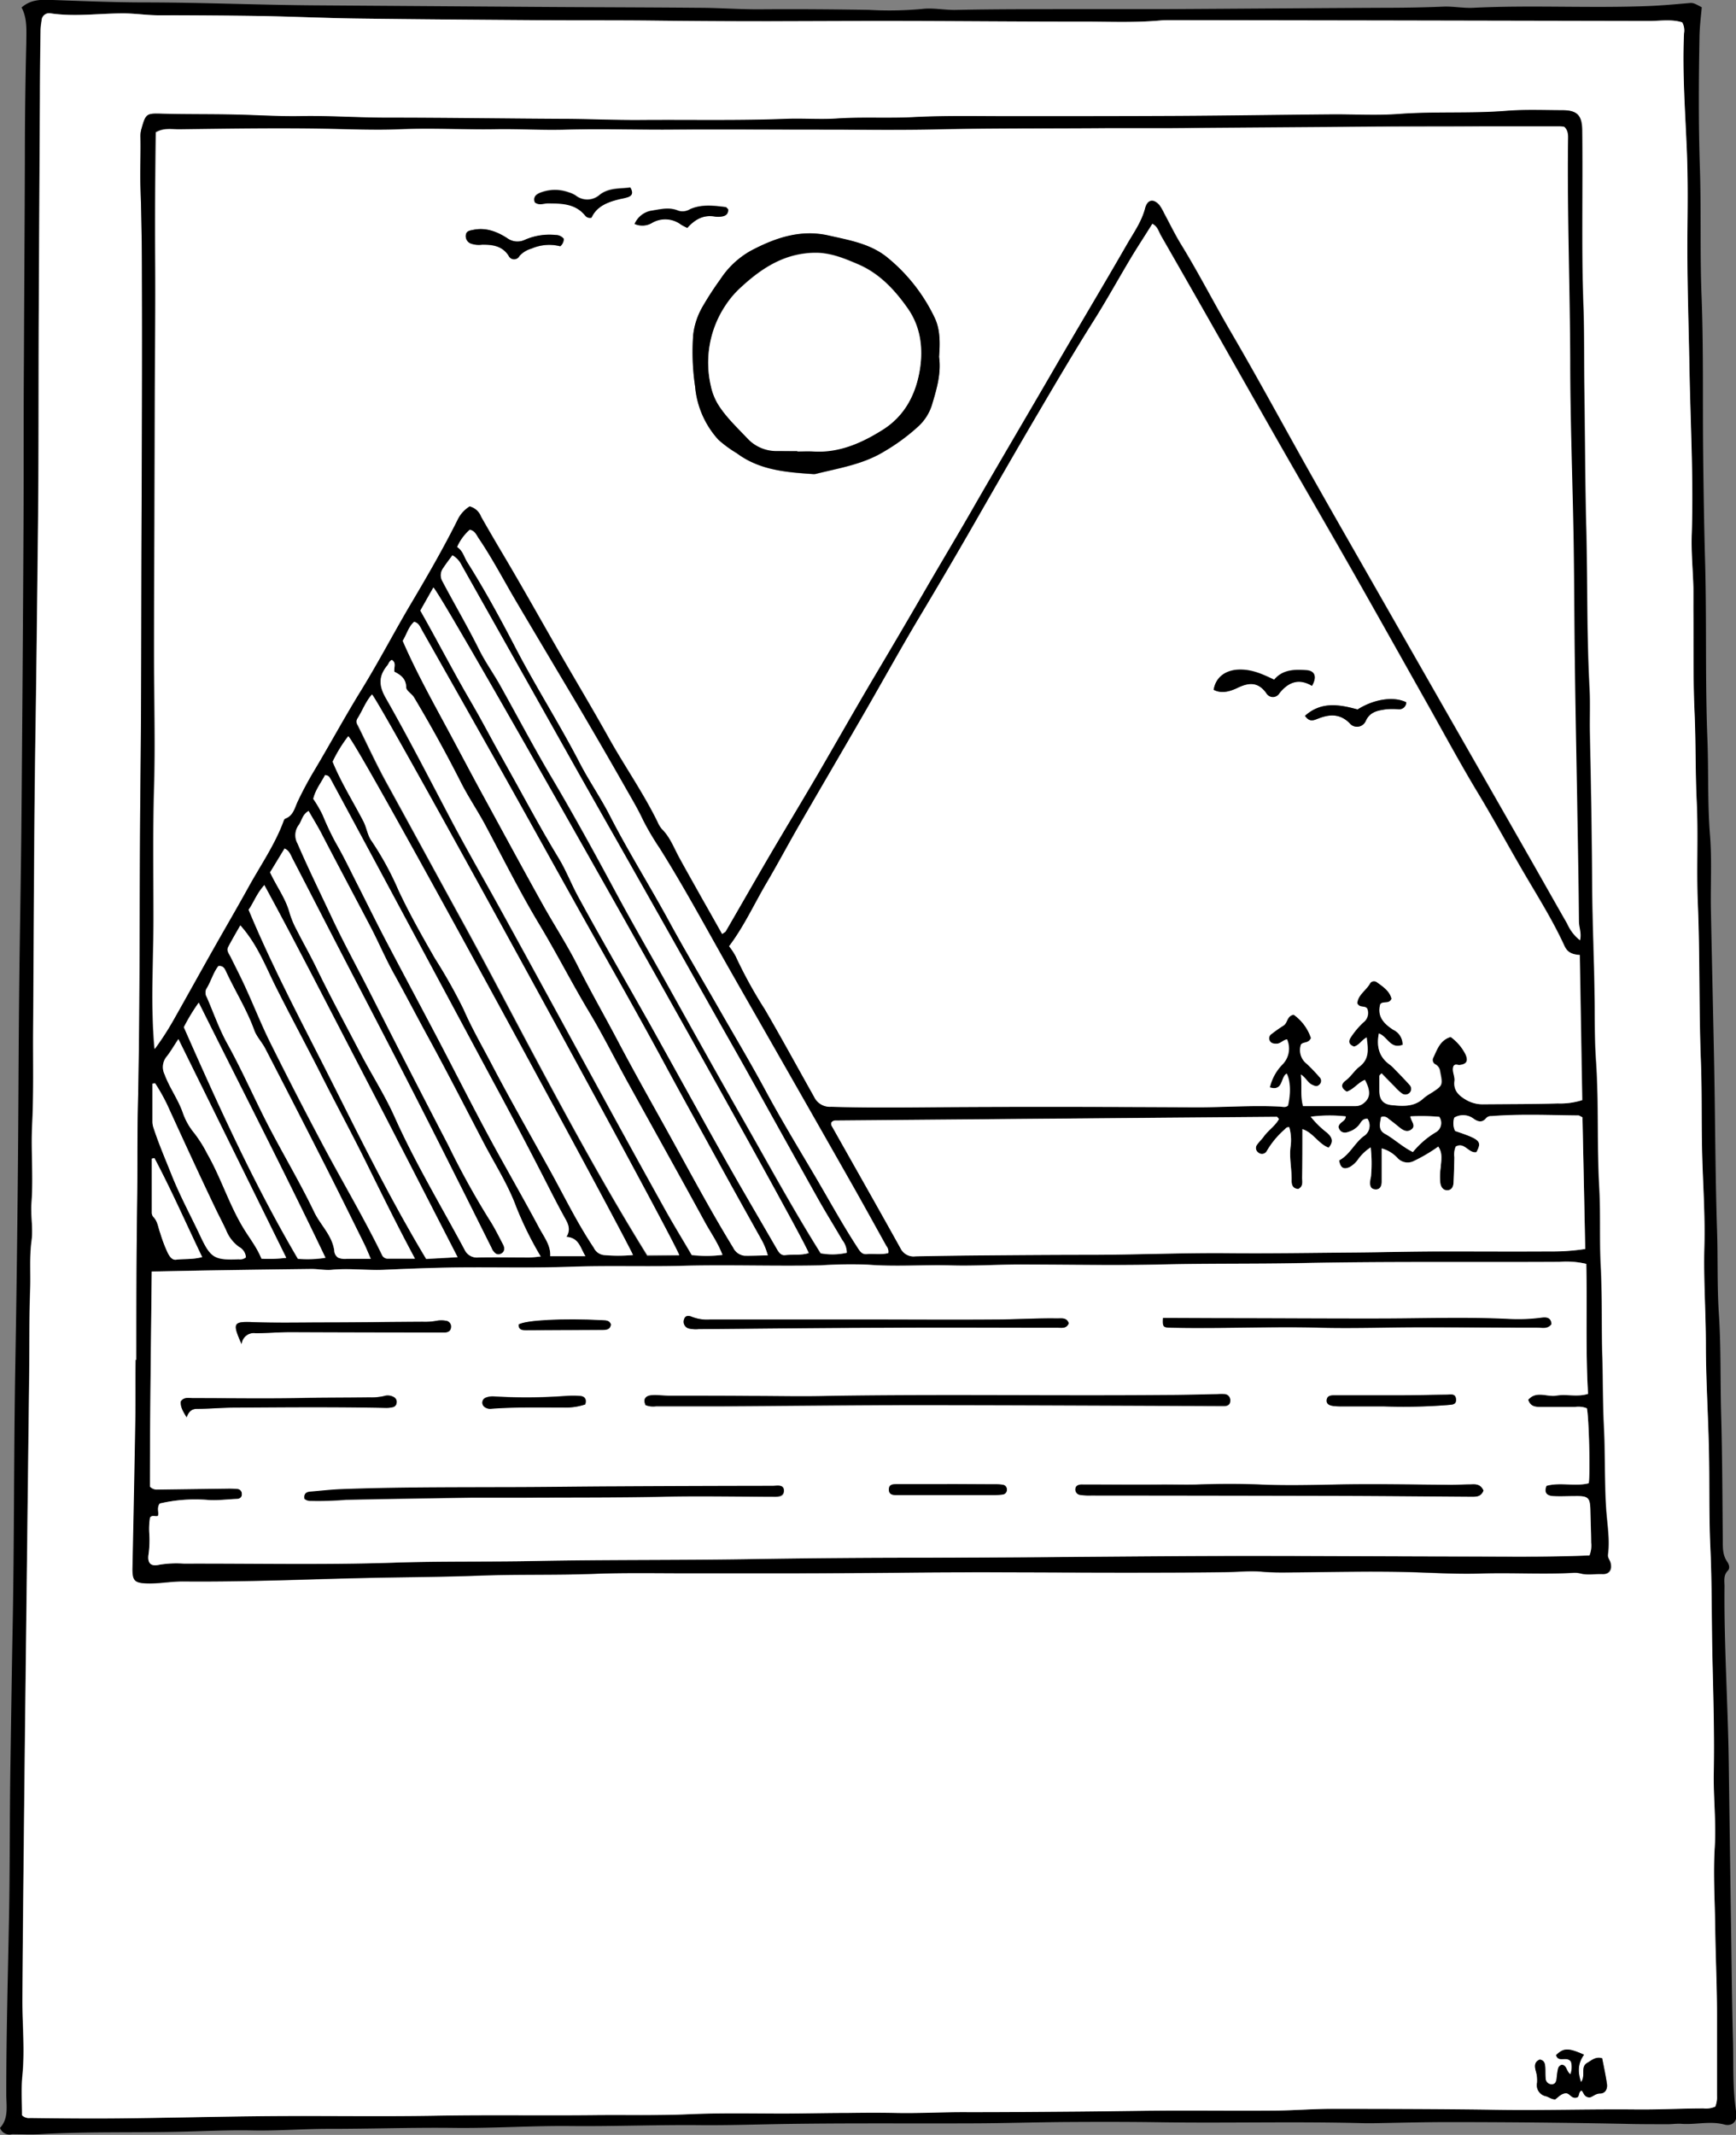 <svg xmlns="http://www.w3.org/2000/svg" id="Layer_1" data-name="Layer 1" width="365.68" height="449.47" version="1.1">
    <rect width="100%" height="100%" fill="#808080" stroke="none"/>
    <style id="style109"/>
    <defs id="defs14">
        <style>
            .cls-1 {
               fill:#fff
            }
            <!-- @keyframes hideshow {
               0% { opacity: 0; }
               50% { opacity: 0.5; }
               70% { opacity: 0.7; }
               100% { opacity: 1; }
            }  -->
           <!-- @keyframes nudge {
               0%, 100% {
                  translate(-150px, -55px);
               }
               
               50% {
                  transform: translate(-145px, -55px);
               }
            } -->

            @keyframes nudge {
               0%, 100% {
                  transform: translate(-150px, -55px);
               }

               <!-- 20% {
                  transform: translate(-145px, -57px);
               } -->
               
               50% {
                  transform: translate(-140px, -55px);

            }
}
            .water {
               animation: nudge 5s linear infinite;
               animation-direction: alternate;
            }
        </style>
    </defs>
    <path d="M145.11 503.18c1.88-2 1.32-4.71 1.32-7.09 0-12.41.34-24.8.58-37.2.21-10.8.12-21.59.3-32.38.15-9.51.27-19 .46-28.53.35-18.35.24-36.71.56-55.06q.34-19.64.53-39.26c.13-12.66.15-25.32.27-38s.39-25.32.5-38q.27-30.86.43-61.71c.06-11.82 0-23.63.09-35.45.06-14 .16-28.05.2-42.08q0-12.1.3-24.21c0-2.49.26-5.12-1-7.45 1.76-1.54 3.71-1.68 5.79-1.61 6.71.24 13.41.53 20.12.54 12 0 24.09.54 36.14.62l46.39.32c11.39.08 22.78.09 34.16.19 4.32 0 8.64.35 13 .32 7.63-.06 15.26 0 22.89.12a76.09 76.09 0 0011.19-.19c2.34-.29 4.72.25 7.11.2 8-.17 16-.15 23.94-.17h20.4c15.29-.08 30.58-.21 45.87-.28 4.15 0 8.31-.07 12.46-.24 2.11-.09 4.25.35 6.36.24 12.31-.6 24.64.12 37-.37 2.7-.11 5.41-.36 8.11-.59 1.13-.1 1.13-.16 3 .86-.19 2-.44 4.07-.48 6.17-.17 9.17-.22 18.36.08 27.52s0 18 .35 27c.43 11.12.22 22.26.34 33.39.08 7.56.2 15.11.41 22.67.35 12.47 0 25 .49 37.42.26 6.79 0 13.57.56 20.35.39 5.08.08 10.2.17 15.3.21 11.12.49 22.25.7 33.37.21 11.47.23 22.94.6 34.4.19 5.78 0 11.56.37 17.32.48 7.13.29 14.27.49 21.4.25 8.83.26 17.67.35 26.5 0 1.53-.05 3 .9 4.41.37.53.69 1.34.17 1.91-1 1-.7 2.21-.71 3.37-.12 12.49.74 24.95.9 37.43q.21 15.55.43 31.1c.15 9 .21 18 .45 27 .14 5.07-.12 10.19.7 15.25.29 1.77-.84 2.91-2.51 2.47-3-.79-6.05.07-9.07-.15-1-.07-2 .1-3 .08-3 0-6.1 0-9.14-.08q-18.47-.36-36.92-.36c-5.34 0-10.68.15-16 .24h-1.53c-14.26-.4-28.53 0-42.8-.2-6.54-.1-13.08-.1-19.63-.06s-13.05.25-19.58.28c-13.76.06-27.52-.08-41.27.15-5.6.1-11.21.28-16.81.23-9.07-.09-18.13.28-27.19.19-8.24-.09-16.46.49-24.69.39-8.82-.11-17.63.21-26.45.2-5.33 0-10.69.44-16 .33s-10.51.18-15.76.29c-9.68.2-19.37-.06-29 .5-1.94.11-3.89 0-5.84 0a2.12 2.12 0 01-2.55-1.32zm361.31-4.48a5.2 5.2 0 00.34-2.28v-17.08c0-6.2-.31-12.39-.38-18.57-.05-5.6-.44-11.18-.09-16.8.31-5.15-.3-10.36-.21-15.53.15-7.9-.08-15.8-.27-23.69-.2-8.07-.09-16.14-.47-24.2-.31-6.71-.13-13.43-.28-20.14-.16-7.39-.63-14.77-.64-22.16 0-6.87-.51-13.73-.32-20.61s-.35-13.75-.49-20.63c-.13-6.2 0-12.41-.25-18.6-.42-11-.18-22.09-.64-33.12-.3-7.11.11-14.25-.23-21.35-.3-6.29-.18-12.57-.46-18.85-.32-7.21-.18-14.44-.24-21.67 0-1.53.07-3 0-4.58-.11-3.72-.48-7.45-.35-11.17.39-11.65-.27-23.28-.48-34.91-.18-9.94-.54-19.86-.42-29.8.06-5.42.09-10.84-.14-16.27-.34-8.14-.95-16.3-.59-24.46a3.54 3.54 0 00-.37-2.34c-2.24-.71-4.62-.29-7-.29l-55.84-.11-44.6-.07c-.85 0-1.7 0-2.54.08-5.35.48-10.71.23-16.06.24-13.68 0-27.36-.14-41.05-.14-9.6 0-19.2.08-28.8.06q-10.44 0-20.89-.14c-8.08-.1-16.15 0-24.23-.09-12.75-.09-25.5-.18-38.25-.35-6.79-.09-13.58-.42-20.37-.53q-10.58-.18-21.15-.15c-2.55 0-5.06-.38-7.6-.4-5.09 0-10.18.71-15.27 0a1.59 1.59 0 00-1.95 1.52 13.86 13.86 0 00-.22 2q-.09 7.14-.13 14.28-.13 23.21-.25 46.41c-.06 14.62 0 29.24-.16 43.85-.16 14.19-.3 28.37-.52 42.55-.33 21.08-.35 42.16-.5 63.24-.05 6.72.13 13.44-.21 20.14-.27 5.44.27 10.87-.13 16.29-.2 2.73.41 5.45 0 8.14-.46 3.39-.17 6.77-.29 10.15-.22 5.94-.13 11.9-.2 17.85q-.39 33.53-.79 67-.24 20.38-.44 40.76-.12 12.09-.2 24.18c0 5.25.5 10.5 0 15.77-.28 2.84-.07 5.73-.08 8.38a2.1 2.1 0 001.68.56c6.2 0 12.41.14 18.61.08 10.62-.11 21.23-.39 31.85-.48 11.81-.1 23.62.12 35.43-.09 11-.19 22.1 0 33.14-.12 6.63-.07 13.25.1 19.88-.19s13.42-.1 20.13-.14c4.42 0 8.84-.11 13.25-.13h9.92c4.74.11 9.49-.17 14.24-.16 8.07 0 16.14-.06 24.21-.12 7.3-.06 14.61-.18 21.91-.22h19.85c4 0 7.95-.36 11.93-.36 11.56 0 23.11 0 34.67.2 9.76.15 19.51-.17 29.27-.07 4.73.05 9.47-.18 14.21-.22a4.82 4.82 0 002.52-.35z" transform="translate(-145.11 -55.18)" id="path18"/>
    <path class="cls-1" d="M506.42 498.7a4.82 4.82 0 01-2.47.38c-4.74 0-9.48.27-14.21.22-9.76-.1-19.51.22-29.27.07-11.56-.17-23.11-.19-34.67-.2-4 0-7.95.32-11.93.36-6.62.06-13.24 0-19.85 0-7.3 0-14.61.16-21.91.22-8.07.06-16.14.14-24.21.12-4.75 0-9.5.27-14.24.16-3.31-.07-6.62-.05-9.92 0-4.41 0-8.83.11-13.25.13-6.71 0-13.43-.16-20.13.14s-13.25.12-19.88.19c-11 .12-22.09-.07-33.14.12-11.81.21-23.62 0-35.43.09-10.62.09-21.23.37-31.85.48-6.2.06-12.41 0-18.61-.08a2.1 2.1 0 01-1.68-.56c0-2.65-.2-5.54.08-8.38.52-5.27 0-10.52 0-15.77q.07-12.09.2-24.18.21-20.38.44-40.76.39-33.51.79-67c.07-5.95 0-11.91.2-17.85.12-3.38-.17-6.76.29-10.15.36-2.69-.25-5.41 0-8.14.4-5.42-.14-10.85.13-16.29.34-6.7.16-13.42.21-20.14.15-21.08.17-42.16.5-63.24.22-14.18.36-28.36.52-42.55.16-14.61.1-29.23.16-43.85q.11-23.21.25-46.41 0-7.14.13-14.28a13.86 13.86 0 01.22-2 1.59 1.59 0 011.92-1.55c5.09.76 10.18 0 15.27 0 2.54 0 5 .41 7.6.4q10.57 0 21.15.15c6.79.11 13.58.44 20.37.53 12.75.17 25.5.26 38.25.35 8.08.06 16.15 0 24.23.09q10.44.12 20.89.14c9.6 0 19.2-.07 28.8-.06 13.69 0 27.37.16 41.05.14 5.35 0 10.71.24 16.06-.24.84-.08 1.69-.08 2.54-.08l44.61.07 55.84.11c2.35 0 4.73-.42 7 .29a3.54 3.54 0 01.37 2.34c-.36 8.16.25 16.32.59 24.46.23 5.43.2 10.85.14 16.27-.12 9.94.24 19.86.42 29.8.21 11.63.87 23.26.48 34.91-.13 3.72.24 7.45.35 11.17v4.58c.06 7.23-.08 14.46.24 21.67.28 6.28.16 12.56.46 18.85.34 7.1-.07 14.24.23 21.35.46 11 .22 22.08.64 33.12.24 6.19.12 12.4.25 18.6.14 6.88.68 13.76.49 20.63s.31 13.74.32 20.61c0 7.39.48 14.77.64 22.16.15 6.71 0 13.43.28 20.14.38 8.06.27 16.13.47 24.2.19 7.89.42 15.79.27 23.69-.09 5.17.52 10.38.21 15.53-.35 5.62 0 11.2.09 16.8.07 6.18.38 12.37.38 18.57v17.08a5.2 5.2 0 01-.37 2.28zM173.84 341.51h-.08c0 4.24 0 8.49-.06 12.74q-.27 15.66-.61 31.33c0 2.4.53 2.91 3 3s5.08-.44 7.63-.42c13 .12 26-.45 39-.74 7.81-.17 15.63-.19 23.44-.48 8.06-.3 16.13-.07 24.2-.38 6.45-.25 12.92-.12 19.38-.12 15.55 0 31.1.06 46.65-.13s31.27 0 46.91 0c6.62 0 13.24 0 19.87-.1 2.62 0 5.26-.32 7.85-.09s5.26.16 7.87.13c7.47-.09 14.95-.24 22.42-.07 5.26.12 10.52.48 15.77.31 6.52-.21 13 .21 19.53-.14a5.2 5.2 0 011.52.14c1.51.4 3 .05 4.56.12s2.09-1 1.71-2.41c-.14-.56-.62-1-.54-1.67.43-3.24-.17-6.43-.38-9.65-.37-5.76-.18-11.54-.48-17.32-.25-4.82-.19-9.67-.33-14.5-.2-6.46 0-12.91-.34-19.37-.28-5.51 0-11-.32-16.55-.48-8.74-.08-17.5-.65-26.23-.25-3.89-.28-7.8-.3-11.7-.05-8.67-.49-17.33-.54-26-.06-10.45-.24-20.9-.46-31.35-.07-3.31.09-6.63-.09-9.94-.6-11.2-.39-22.43-.68-33.64-.25-9.58-.26-19.17-.4-28.76-.09-6 0-12.07-.2-18.1-.44-12.24-.09-24.47-.25-36.71 0-3.17-1-4.28-4.19-4.28-3.91 0-7.83-.18-11.72.13-7.54.6-15.1.1-22.65.66-4.81.36-9.67 0-14.51.09-10.61.09-21.23.26-31.85.32-11.73.07-23.46.06-35.19.06-6.87 0-13.74-.16-20.62.19-5.42.27-10.86-.07-16.3.3-3.52.23-7.08-.07-10.64.07-10.18.39-20.38.16-30.57.24-5.59 0-11.21-.2-16.82-.24-12.23-.11-24.38-.25-36.54-.25-6.1 0-12.19-.44-18.31-.33-4.56.09-9.16-.22-13.75-.32-5.09-.12-10.2 0-15.29-.18-3.49-.17-3.64-.17-4.59 3.17a5.74 5.74 0 00-.2 1.75c.09 3.48-.12 6.94 0 10.43.22 6.36.28 12.74.31 19.11.08 18.19 0 36.38-.09 54.56-.06 17.51 0 35-.23 52.53-.24 22.86 0 45.71-.55 68.56-.15 6.52 0 13.06-.13 19.59-.16 10.88-.12 21.76-.17 32.64zm304.94 146.26c-3.32-1.48-4.31-1.45-5.87.1.49 1.69 2.27.1 3.14 1.4a4.38 4.38 0 01-.12 2.63c-.91-.63-.72-1.85-1.79-2a1.12 1.12 0 00-.83.88c-.15.65-.2 1.33-.29 2s-.3 1.22-1 1.24a1.25 1.25 0 01-1.32-1.27c-.09-.76 0-1.53-.08-2.29s-.14-1.55-1.16-1.69c-1.18.46-1.08 1.42-.85 2.34a6.71 6.71 0 01.29 2.51 2.38 2.38 0 001.89 2.87c.64.2 1.18.69 1.94.65.71-.54 1.34-1.27 2.32-1.29.81.09 1.08 1.2 2.21.9.61-.12.29-1.19 1-1.47.5.4.43 1.32 1.61 1.45.61 0 1.27-.82 2.27-.82 1.16 0 1.61-1 1.47-2-.24-1.82-.65-3.62-1-5.41-1.37-.42-2.22.43-3.14.95-1.53.88-.26 2.71-1.32 4.07-.69-2.09-.71-3.9.63-5.75z" transform="translate(-145.11 -55.18)" id="path20"/>
    <path d="M173.84 341.51c0-10.88 0-21.76.17-32.64.1-6.53 0-13.07.13-19.59.52-22.85.31-45.7.55-68.56.19-17.51.17-35 .23-52.53.05-18.18.17-36.37.09-54.56 0-6.37-.09-12.75-.31-19.11-.12-3.49.09-7 0-10.43a5.74 5.74 0 01.2-1.75c.95-3.33 1-3.3 4.59-3.22 5.09.13 10.2.06 15.29.18 4.59.1 9.19.41 13.75.32 6.12-.11 12.21.34 18.31.33 12.16 0 24.31.19 36.46.25 5.61 0 11.23.29 16.82.24 10.19-.08 20.39.15 30.57-.24 3.56-.14 7.12.16 10.64-.07 5.44-.37 10.88 0 16.3-.3 6.88-.35 13.75-.18 20.62-.19 11.73 0 23.46 0 35.19-.06 10.62-.06 21.24-.23 31.85-.32 4.84-.05 9.7.27 14.51-.09 7.55-.56 15.11-.06 22.65-.66 3.89-.31 7.81-.14 11.72-.13 3.22 0 4.15 1.11 4.19 4.28.16 12.24-.19 24.47.25 36.71.22 6 .11 12.07.2 18.1.14 9.59.15 19.18.4 28.76.29 11.21.08 22.44.68 33.64.18 3.31 0 6.63.09 9.94.22 10.45.4 20.9.46 31.35.05 8.66.49 17.32.54 26 0 3.9 0 7.81.3 11.7.57 8.73.17 17.49.65 26.23.3 5.51 0 11 .32 16.55.33 6.46.14 12.91.34 19.37.14 4.83.08 9.68.33 14.5.3 5.78.11 11.56.48 17.32.21 3.22.81 6.41.38 9.65-.08.64.4 1.11.54 1.67.38 1.44-.26 2.48-1.71 2.41s-3.05.28-4.56-.12a5.2 5.2 0 00-1.52-.14c-6.5.35-13-.07-19.53.14-5.25.17-10.51-.19-15.77-.31-7.47-.17-15 0-22.42.07-2.61 0-5.23.1-7.87-.13s-5.23.06-7.85.09c-6.63.08-13.25.09-19.87.1-15.64 0-31.28-.16-46.91 0s-31.1.13-46.65.13c-6.46 0-12.93-.13-19.38.12-8.07.31-16.14.08-24.2.38-7.81.29-15.63.31-23.44.48-13 .29-26 .86-39 .74-2.55 0-5.07.5-7.63.42s-3-.58-3-3q.33-15.66.61-31.33c.07-4.25 0-8.5.06-12.74zm123.39-89.69c.49-.35.67-.41.74-.54 3.1-5.35 6.17-10.72 9.29-16.06 3.29-5.63 6.67-11.23 10-16.87 4-6.88 7.94-13.83 12-20.69 3.59-6 7.17-12.12 10.69-18.21 3.09-5.36 6.28-10.68 9.37-16 5.79-10.07 11.72-20.06 17.53-30.11 5.14-8.88 10.43-17.67 15.54-26.56 1.42-2.48 3.14-4.84 3.88-7.69.49-1.88 1.78-2.15 3.06-.69a10.82 10.82 0 011 1.74c1.17 2.16 2.24 4.39 3.52 6.48 3.74 6.08 7 12.44 10.58 18.59 5.79 9.89 11.22 20 16.86 30 5 8.8 10 17.55 15 26.32l13.26 23.2q5.82 10.17 11.63 20.34l6.7 11.72c2.44 4.28 4.85 8.57 7.3 12.84a9 9 0 002.65 3.44c.36-1.51-.22-2.72-.23-4-.07-8.56-.24-17.12-.38-25.69-.16-9.42-.36-18.85-.48-28.27-.12-8.66-.12-17.32-.26-26-.21-12.66-.68-25.32-.72-38-.05-15.46-.64-30.92-.46-46.39 0-1 .13-2-.77-2.9a9.42 9.42 0 00-1-.09h-16c-8.32 0-16.64 0-25 .08q-20.4.14-40.79.31h-13c-11.9.11-23.8 0-35.69.25-7.9.19-15.81.08-23.72.07-11.55 0-23.11-.08-34.66 0-6.88 0-13.76-.15-20.64 0-4.82.13-9.68-.17-14.5-.09-6.7.11-13.4-.29-20.11 0-5.5.23-11 0-16.56-.12-10-.16-20 0-30.05.13-1.56 0-3.23-.35-4.94.63-.14 9.09-.18 18.24-.13 27.4s0 18.52-.08 27.78l-.09 27.54c0 9.26-.08 18.53-.07 27.79s.29 18.33 0 27.47-.12 18.5-.13 27.74c0 9.06-.62 18.15.22 27.27a60.77 60.77 0 004-6.18c2.84-5 5.64-10.06 8.47-15.09 2.42-4.29 4.91-8.54 7.29-12.85 2.56-4.64 5.65-9 7.45-14.06a.62.62 0 01.33-.36c1.67-.64 2-2.29 2.59-3.62 1-2.13 2.13-4.25 3.32-6.23 3.42-5.66 6.56-11.48 10-17.1 3.7-6 7-12.26 10.54-18.32 3.41-5.75 6.81-11.53 9.76-17.54a6.8 6.8 0 012.59-2.92 3.55 3.55 0 012.47 2.2c1.63 2.88 3.3 5.73 5 8.58 4 6.73 7.79 13.54 11.68 20.31 3.4 5.89 6.89 11.72 10.2 17.65s7.25 11.58 10.28 17.71a5.56 5.56 0 00.92 1.52c1.72 1.68 2.55 4 3.65 6 1.58 2.9 3.22 5.77 4.83 8.66 1.46 2.51 2.83 4.93 4.27 7.48zm138.33 20.94c-.52 2.83.1 4.95 2.26 6.51a6.34 6.34 0 01.95.84c1.12 1.16 2.26 2.3 3.32 3.5a1.18 1.18 0 010 1.64 1.24 1.24 0 01-1.65.12A9.54 9.54 0 01439 284c-.94-.94-1.86-1.9-2.8-2.86-.25.31-.44.43-.44.55v3.05c0 1.87.73 2.91 2.59 3.1 2.36.24 4.77.41 6.72-1.46a10 10 0 011.45-1c2.63-1.7 2.6-1.69 2-4.67a1.89 1.89 0 00-.9-1.41 1.05 1.05 0 01-.62-1.3c.86-1.77 1.43-3.83 3.74-4.52a10.16 10.16 0 013.14 3.68c.62 1.4.2 2.07-1.3 2.23-.39 0-.83-.31-1.22.19-.45 1.05.32 2.12.18 3.19-.27 2.08 1.07 3.18 2.54 4a6.84 6.84 0 003.42.89c5.27-.05 10.54 0 15.8-.18a15.22 15.22 0 005.15-.7c-.18-10.21-.35-20.35-.52-30.56-1.59-.11-2.6-.51-3.24-1.92-2.55-5.56-5.84-10.73-8.91-16s-6.07-10.8-9.27-16.1c-3.82-6.32-7.31-12.83-10.94-19.26-5-8.87-10-17.76-15-26.61s-10.31-17.93-15.45-26.91c-3.16-5.52-6.28-11.06-9.43-16.59q-8-14.06-16-28.08c-.47-.83-.7-1.92-1.79-2.46-1.54 2.45-3.07 4.79-4.51 7.19-2.65 4.43-5.15 9-7.91 13.34-4 6.31-7.76 12.74-11.53 19.16-4.65 7.9-9.21 15.85-13.77 23.8q-5.58 9.72-11.33 19.31c-4 6.78-7.85 13.69-11.8 20.52-4.54 7.86-9.13 15.68-13.67 23.54-2.24 3.89-4.35 7.86-6.63 11.74-2.64 4.49-4.79 9.27-8 13.49a13.86 13.86 0 011.4 2.12 94.6 94.6 0 006.12 11.13c3.56 6.09 6.92 12.29 10.38 18.43a3.68 3.68 0 003.6 2.12c6.69.19 13.38.17 20.09.11 18.86-.17 37.73-.11 56.6 0 5.95 0 11.89-.45 17.84-.15.58 0 1.19.27 1.69-.22.61-2.62.51-5.21-.27-6.72-1.31.69-.68 3.78-3.55 2.9a10.2 10.2 0 012.61-4.78 4.77 4.77 0 001-5.34c-.87.17-1.36.91-2.19.92-.63 0-1.21-.07-1.49-.71a1.07 1.07 0 01.44-1.34 28.84 28.84 0 012.5-1.76c.9-.55.66-2 2.15-2.3a9.87 9.87 0 013.65 4.92c-.55 1.21-1.62.72-2.11 1.37a3.64 3.64 0 001.25 4.08 36.18 36.18 0 012.64 2.76 1.06 1.06 0 010 1.59c-.56.54-1.07.23-1.62 0-.85-.4-1.19-1.39-2.29-2.12.29 2.41-.15 4.49.46 6.65h11.13a2.73 2.73 0 001.83-.79c1.21-1.05 1.25-2.51.06-4.73-1.42.55-2.31 2-3.82 2.48-1.17-.71-1.41-1.48-.23-2.35s1.81-2.08 2.86-2.88c2.25-1.7 1.83-3.82 1.56-6.19-1.12.62-1.59 1.65-2.66 1.93-1-.37-1.31-1-.68-1.95a17.35 17.35 0 012.62-3.12 2.47 2.47 0 00.84-2.91c-.5-.75-1.6-.07-2.1-1.14.13-1.77 1.91-2.72 2.73-4.24a1 1 0 011.4-.2c1.35.95 2.73 1.9 3.1 3.49-.57 1.24-1.76.39-2.37 1.14-.73 2.61.81 4.15 2.75 5.4a3.41 3.41 0 011.93 3.18c-2.6.98-3.21-1.76-5.04-2.4zm43.69 48.51a18.5 18.5 0 00-5.69-.45c-18.08.1-36.16-.11-54.24.26-9.94.2-19.89.05-29.83.3-9.77.25-19.55.05-29.32 0-4.93 0-9.87.34-14.77.19-5.85-.17-11.7.31-17.55-.16a96.85 96.85 0 00-9.93.15c-9.77.21-19.54-.17-29.31.1-7.73.22-15.46-.07-23.19.19s-15.64.15-23.42.15c-5.34.05-10.67.27-16 .5-3.63.16-7.32-.35-11 0-1.35.13-2.85-.19-4.29-.17q-10.19.12-20.38.28c-4.31.07-8.61.16-13.24.25-.16 15.32-.37 30.46-.38 45.28a2 2 0 001.58.62l14.78-.2a17.39 17.39 0 012 .07 1 1 0 011 1c.07.78-.45 1.09-1.1 1.11-1.95.08-3.88.34-5.85.23a32.93 32.93 0 00-10.35.77c-.69 1-.12 1.86-.37 2.6-.56.24-1.1-.28-1.67.34a14.78 14.78 0 00-.14 3.62 22.08 22.08 0 01-.16 4.06c-.31 1.86.4 2.71 2.23 2.27a22.18 22.18 0 015.2-.24c14.71-.05 29.41.29 44.11-.2 9.94-.33 19.88-.15 29.82-.35 15.12-.3 30.24-.15 45.36-.4q18.35-.3 36.69-.3c17.59 0 35.17-.21 52.76-.32 21.25-.14 42.49 0 63.74.08 7.86 0 15.72.11 23.6-.24a5.68 5.68 0 00.35-2.73c0-2.21-.11-4.42-.16-6.63-.05-2.84-.4-3.17-3.3-3.12-1.53 0-3.06.09-4.58 0-1.17-.08-2-.62-1.37-2.16 2.89-.82 6 .19 8.9-.55.36-2 0-14.19-.39-15.78a4.92 4.92 0 00-2.49-.28h-7.39c-1.05 0-2-.13-2.48-1.51 1.73-2 4-.53 5.94-.88 2.14-.39 4.38.36 6.67-.37-.56-9.14-.18-18.2-.39-27.38zm-159-29.74c-.15.44.14.79.34 1.15 4.75 8.43 9.53 16.84 14.23 25.3a3.05 3.05 0 003.11 1.68q7.14-.15 14.27-.2c7.47-.06 14.95-.12 22.42-.12 9.77 0 19.53-.44 29.3-.35 8.83.08 17.65-.07 26.48-.14 6-.05 12-.19 18.06-.22h23.2a44.64 44.64 0 007.37-.52c-.19-9.37-.39-18.64-.58-27.71-.54-.27-.69-.4-.84-.4-6.11-.06-12.23-.34-18.34.14a1.4 1.4 0 00-1.13.44c-.87 1.08-1.83.69-2.69.06a3.63 3.63 0 00-4-.18 3.79 3.79 0 00.17 2.81c5.32 1.79 5.71 2.17 4.49 4.46-1.63.32-2.52-2.23-4.36-1.17a4.34 4.34 0 00-.29 2.25c0 1.78-.08 3.56-.17 5.34 0 .82-.35 1.58-1.3 1.6s-1.33-.69-1.48-1.48a13.5 13.5 0 01.07-3.3c.09-1.44.53-3-.51-4.41a34.17 34.17 0 01-5.07 3 2.89 2.89 0 01-3.43-.51 7.07 7.07 0 00-3.41-2.11v7c0 1-.31 1.76-1.43 1.62s-1.06-.95-1-1.76c0-.43.17-.84.2-1.26a30.14 30.14 0 00-.09-5.82 9.87 9.87 0 00-2.59 2.43 5.47 5.47 0 01-1.85 1.73c-1.18.53-1.94.24-2.21-1.42 2.17-1.14 3.18-3.53 5.12-5.06a2.61 2.61 0 00.86-3.7c-.94-.06-1.29.56-1.65 1.12a4.51 4.51 0 01-2.24 1.6c-1.13.48-1.95.12-2.23-1 .21-1.1 1.49-1.12 1.55-2.22a30.58 30.58 0 00-7.39.07 20.06 20.06 0 003.44 3.37c1 .85 1.51 1.81.33 3.15-2.16-.81-3.24-3.15-5.52-3.91 0 3.52 0 6.83-.06 10.14 0 .87.31 1.93-.82 2.46-1.13-.07-1.43-.81-1.4-1.75.06-2.46-.56-4.89-.19-7.37a10.13 10.13 0 00-.3-3.88c-.59-.07-.75.27-1 .49a18.29 18.29 0 00-3.72 4.49 1.16 1.16 0 01-1.77.38 1.17 1.17 0 01-.21-1.79c.39-.56.91-1 1.3-1.57 1-1.36 2.44-2.28 3.23-3.73-.22-.23-.34-.46-.45-.46q-46.47.38-92.95.78a1 1 0 00-.89.46zM202 238.84c1.41 3 3.34 5.5 4.16 8.58a19.18 19.18 0 001.47 3.51c1.38 2.73 2.9 5.39 4.23 8.14 2.89 6 6.05 11.78 9.11 17.65 2.39 4.59 5.23 9 7.33 13.68 4.27 9.6 9.7 18.6 14.7 27.89a2.84 2.84 0 002.85 1.65c3.57-.09 7.14 0 10.71 0 .8 0 1.6-.13 2.48-.2a73.62 73.62 0 01-5.24-10.52c-1.76-4.77-4.57-9.09-6.92-13.61-3.84-7.37-7.65-14.77-11.62-22.08-2.42-4.47-4.78-9-7.24-13.42-1.76-3.17-3.2-6.57-4.88-9.79-3.42-6.54-6.91-13.05-10.31-19.61-.84-1.61-1.8-3.16-2.74-4.81-1.35.78-1.42 2.12-2.11 3a3.59 3.59 0 00-.23 3.84c2.29 5.3 4.84 10.48 7.29 15.71s5.4 10.57 8.08 15.87q8.1 16 16.39 31.94a172.79 172.79 0 008.61 15.6c1.11 1.69 2 3.54 2.95 5.34.39.74.43 1.51-.5 1.93s-1.27-.16-1.7-.73a2.35 2.35 0 01-.22-.45c-2.55-5.09-5.07-10.18-7.64-15.26q-5.89-11.68-11.85-23.35c-4.39-8.53-8.83-17-13.24-25.55-3.08-5.95-6.14-11.92-9.23-17.87-.4-.77-.67-1.7-1.67-2.11zM332.22 319a1.81 1.81 0 00-.36-1.46c-2.22-4-4.43-8-6.68-12q-6.53-11.52-13.09-23c-4.32-7.59-8.67-15.17-13-22.76-5-8.7-9.69-17.53-15-26a56.25 56.25 0 01-3.49-5.91c-1-2.15-2.21-4.2-3.39-6.26q-4-7.07-8.13-14.1c-2.31-4-4.66-7.89-7-11.83-2.9-4.9-5.82-9.78-8.7-14.68-2.45-4.17-4.7-8.46-7.42-12.47-.46-.68-.75-1.55-1.83-1.8a10.4 10.4 0 00-2.67 3.64c1.22.78 1.46 2.11 2.13 3.17 3.59 5.75 6.84 11.69 10 17.7 4.32 8.36 9.41 16.29 13.73 24.65 1.95 3.76 4.39 7.28 6.32 11.05 3.8 7.41 8.24 14.45 12.21 21.75 3.43 6.33 7.13 12.52 10.71 18.78 3.28 5.74 6.68 11.42 9.82 17.25s6.55 11.5 9.93 17.19c3.16 5.31 6.1 10.76 9.48 15.94.49.75.9 1.47 1.91 1.39 1.45-.19 2.99.1 4.52-.24zm-16.76 0c-1.11-3.66-77-138.54-79.06-140.13l-2.75 4.86c3.62 6.38 6.95 12.86 10.64 19.15 2.28 3.87 4.33 7.89 6.54 11.78 4 7.07 7.79 14.3 12 21.24 1.55 2.53 2.61 5.33 4 7.91 4.85 9 10 17.76 15 26.65 5.47 9.78 10.85 19.61 16.35 29.37 3.5 6.21 7.14 12.34 10.7 18.52.37.64.85 1.16 1.58 1.08 1.66-.23 3.36.06 5-.43zm8 0a4.38 4.38 0 00-1-2.68c-1.7-2.93-3.5-5.8-5.15-8.75-5.11-9.11-10.17-18.25-15.26-27.37-1.9-3.41-3.85-6.8-5.77-10.2l-12.39-22-8.89-15.76q-4.65-8.2-9.29-16.4-4.71-8.43-9.44-16.84l-14-24.86a4.66 4.66 0 00-1.88-2c-.7 1-1.36 1.85-2 2.77a2.5 2.5 0 00-.12 2.66c2.57 4.87 5.37 9.61 7.82 14.55 1.24 2.51 2.9 4.8 4.28 7.24 3.66 6.51 7.12 13.12 10.93 19.55 4.72 8 9.15 16.07 13.53 24.21 3.78 7 7.79 13.93 11.67 20.89 4.79 8.6 9.58 17.2 14.46 25.75 5.59 9.79 10.94 19.72 17 29.32a13.58 13.58 0 005.53-.15zm-35.29.51c-1-3.23-62.67-116-64.75-118-1.37 1.54-2 3.49-3.12 5.17a1.23 1.23 0 00.11 1.22c2.08 4.17 4 8.42 6.28 12.5 5.37 9.73 10.66 19.5 16 29.23s10.31 19.31 15.48 28.95c7.41 13.83 14.93 27.58 23.25 41zM229.94 190.1c2.6 6 5.74 11.73 8.84 17.45 2.71 5 5.32 10 8.05 15 4.19 7.67 8.34 15.36 12.6 23 2.39 4.29 5.1 8.43 7.3 12.78 2.67 5.31 5.61 10.45 8.38 15.69 3.72 7.06 7.67 14 11.53 21 4.22 7.65 8.34 15.35 12.91 22.8a3 3 0 002.38 1.71c1.57 0 3.15 0 4.91-.07a14.37 14.37 0 00-1.37-3.36q-5.21-9.31-10.36-18.68c-3.47-6.31-7-12.62-10.4-19-6.09-11.26-12.47-22.42-18.71-33.57-5.17-9.25-10.3-18.53-15.49-27.77q-8.22-14.64-16.52-29.24c-.4-.71-.71-1.55-1.65-1.76-1.2 1.09-1.55 2.64-2.4 4.02zm48.5 129.31c-.94-2.58-57.89-107.66-59.94-109.2a29.3 29.3 0 00-3.29 5.36c1.78 4.37 4.29 8.33 6.44 12.47.71 1.38.88 3 1.75 4.19a63.44 63.44 0 015.71 10.46c2.3 4.9 5 9.63 7.68 14.33a111.63 111.63 0 016 10.66c1.74 4 3.9 7.73 5.91 11.55 4.06 7.74 8.42 15.32 12.64 23 2.9 5.26 5.53 10.66 8.88 15.66a2.69 2.69 0 002.16 1.55 34.52 34.52 0 006.06-.03zm18.86 0c-1.07-2.78-2.65-4.9-3.91-7.19-5.33-9.76-10.75-19.46-16.13-29.19-2.7-4.9-5.21-9.92-8.08-14.71-3.58-6-6.72-12.16-10.31-18.13-4.11-6.82-7.69-14-11.44-21-1.67-3.15-3.69-6.1-5.29-9.27q-4.6-9.09-9.83-17.82c-.47-.78-1.65-1.42-1.66-2.13 0-1.88-1.22-2.64-2.49-3.29-.12-1 .45-1.89-.53-2.48-.55.21-.64.78-.95 1.16-1.8 2.19-1.85 4.15-.33 6.81 4.75 8.32 9.12 16.86 13.59 25.34 3.37 6.39 7 12.64 10.46 18.95 6.88 12.49 13.69 25 20.54 37.54q6.9 12.62 13.87 25.19c1.93 3.48 4 6.87 6 10.28a27 27 0 006.49-.09zm-86.2-96a25.6 25.6 0 012 3.42 60 60 0 002.71 5.74c1.62 2.79 3 5.7 4.47 8.58 2.08 4.08 4.09 8.2 6.22 12.26 3.46 6.61 7 13.19 10.48 19.8 3.63 6.91 7.15 13.89 10.84 20.77 3.53 6.58 7.3 13 10.82 19.63 1 1.95 2.53 3.79 2.38 6.07h7.41c-1.13-1.82-1.36-3.87-4-4.06 1-1.57.34-2.75-.34-4-1.85-3.33-3.54-6.75-5.29-10.14q-4.87-9.51-10-18.92-10.66-19.81-21.29-39.65-6.31-11.76-12.66-23.51c-.23-.43-.39-1-1.27-1-.79 1.53-1.99 2.96-2.48 4.96zm-13.62 23.35c5.41 13 11.9 25 18 37.14s12.28 24.53 19.4 36.37l6.62-.37c-6.89-13.38-13.56-26.42-20.31-39.42s-13.33-26-20.4-38.92c-1.65 1.79-2.29 3.78-3.31 5.15zm-1.75 3.3c-.9 1.57-1.77 3-2.57 4.49-.43.81.17 1.45.5 2.12 1.09 2.21 2.21 4.39 3.23 6.63 1.76 3.84 3.31 7.79 5.2 11.57q5.32 10.71 10.95 21.28c4.12 7.76 8.62 15.31 12.48 23.21a1.33 1.33 0 001.19.84h5.77c-3.74-7-7-13.65-10.33-20.33s-6.81-13.1-10.1-19.7c-2.91-5.84-6-11.57-9-17.41-2.05-4.28-3.81-8.83-7.32-12.76zm27.49 70.2c-.58-1.32-1-2.41-1.53-3.46-2.82-5.69-5.63-11.39-8.51-17.05q-6-11.91-12.19-23.78c-.69-1.34-1.83-2.5-2.33-3.89-1.57-4.33-4-8.2-5.94-12.34-.27-.59-.57-1.29-1.61-1.15-1.1 1.4-1.56 3.27-2.55 4.84a1.86 1.86 0 00.12 1.72c1.42 3.26 2.59 6.66 4.31 9.76 2.76 5 5.08 10.16 7.61 15.23 3.41 6.84 7.4 13.35 10.7 20.23 1.32 2.75 3.77 4.89 4.22 8.1a1.86 1.86 0 00.82 1.51 3.69 3.69 0 001.74.25c1.61-.03 3.21-.03 5.14-.02zm-39.38-48.77c7.38 16.73 14.83 33.13 24 48.75a24.65 24.65 0 005.81-.21c-8.63-18.06-17.7-35.66-26.7-53.72a39.6 39.6 0 00-3.11 5.13zM205.41 320l-22.74-46.08c-1 1.49-1.66 2.65-2.48 3.69a3.47 3.47 0 00-.42 3.76c1 2.81 2.84 5.22 3.81 8a13.75 13.75 0 002.47 4.39 27.66 27.66 0 012.69 4.29c2.83 4.93 4.51 10.4 7.42 15.32 1.33 2.24 3 4.27 4 6.78a29.66 29.66 0 005.25-.15zm-27.62-36.73l-.55.1v8.07a4 4 0 00.23 1.24c1.11 3.39 2.54 6.66 3.85 10 1.73 4.32 4 8.44 5.95 12.66 2.21 4.72 3 5.21 8.13 5a2 2 0 001.52-.4 2.66 2.66 0 00-1.44-2.2 8 8 0 01-2.75-3.57c-.75-1.61-1.59-3.18-2.35-4.78-3.44-7.19-6.76-14.43-10.08-21.68a39.53 39.53 0 00-2.51-4.45zm-.15 15.73l-.53.12v11.3a1.43 1.43 0 00.3.94c1 1 1 2.28 1.49 3.46a30.13 30.13 0 001.63 4.26c.4.71.88 1.42 1.7 1.31 1.72-.21 3.5 0 5.49-.55-3.43-7.06-6.49-14.07-10.08-20.84zm265.09-1.29a18.54 18.54 0 014.73-4.1 2.26 2.26 0 00.84-3.31 44 44 0 00-6.08-.1c.12 1 1.36 2 .09 2.84-1.05.67-1.91-.17-2.72-.78s-1.33-1.06-2-1.56a1.42 1.42 0 00-1.55-.35c-.24 1.25-.69 2.69.8 3.51 1.99 1.14 3.65 2.76 5.89 3.87z" transform="translate(-145.11 -55.18)" id="path22"/>
    <path d="M478.78 487.77c-1.34 1.85-1.32 3.66-.64 5.79 1.06-1.36-.21-3.19 1.32-4.07.92-.52 1.77-1.37 3.14-.95.33 1.79.74 3.59 1 5.41.14 1-.31 2-1.47 2-1 0-1.66.84-2.27.82-1.18-.13-1.11-1.05-1.61-1.45-.71.28-.39 1.35-1 1.47-1.13.3-1.4-.81-2.21-.9-1 0-1.61.75-2.32 1.29-.76 0-1.3-.45-1.94-.65a2.38 2.38 0 01-1.89-2.87 6.71 6.71 0 00-.29-2.51c-.23-.92-.33-1.88.85-2.34 1 .14 1.13.9 1.16 1.69s0 1.53.08 2.29A1.25 1.25 0 00472 494c.73 0 .94-.62 1-1.24s.14-1.36.29-2a1.12 1.12 0 01.83-.88c1.07.14.88 1.36 1.79 2a4.38 4.38 0 00.12-2.63c-.87-1.3-2.65.29-3.14-1.4 1.58-1.53 2.57-1.56 5.89-.08z" transform="translate(-145.11 -55.18)" id="path24"/>
    <path class="cls-1" d="M297.23 251.82c-1.44-2.55-2.81-5-4.16-7.4-1.61-2.89-3.25-5.76-4.83-8.66-1.1-2-1.93-4.3-3.65-6a5.56 5.56 0 01-.92-1.52c-3-6.13-6.95-11.75-10.28-17.71s-6.8-11.76-10.2-17.65c-3.89-6.77-7.71-13.58-11.68-20.31-1.69-2.85-3.36-5.7-5-8.58a3.55 3.55 0 00-2.47-2.2 6.8 6.8 0 00-2.59 2.92c-3 6-6.35 11.79-9.76 17.54-3.59 6.06-6.84 12.32-10.54 18.32-3.47 5.62-6.61 11.44-10 17.1-1.19 2-2.31 4.1-3.32 6.23-.63 1.33-.92 3-2.59 3.62a.62.62 0 00-.33.36c-1.8 5-4.89 9.42-7.45 14.06-2.38 4.31-4.87 8.56-7.29 12.85-2.83 5-5.63 10.07-8.47 15.09a60.77 60.77 0 01-4 6.18c-.84-9.12-.23-18.21-.22-27.27 0-9.24-.14-18.49.13-27.74s0-18.31 0-27.47 0-18.53.07-27.79l.09-27.54c0-9.26.14-18.52.08-27.78s0-18.31.13-27.4c1.71-1 3.38-.61 4.94-.63 10-.13 20-.29 30.05-.13 5.52.09 11.06.35 16.56.12 6.71-.28 13.41.12 20.11 0 4.82-.08 9.68.22 14.5.09 6.88-.19 13.76 0 20.64 0 11.55-.06 23.11 0 34.66 0 7.91 0 15.82.12 23.72-.07 11.89-.27 23.79-.14 35.69-.25h13q20.4-.15 40.79-.31c8.32-.06 16.64 0 25-.08h16a9.42 9.42 0 011 .09c.9.85.78 1.92.77 2.9-.18 15.47.41 30.93.46 46.39 0 12.66.51 25.32.72 38 .14 8.66.14 17.32.26 26 .12 9.42.32 18.85.48 28.27.14 8.57.31 17.13.38 25.69 0 1.26.59 2.47.23 4a9 9 0 01-2.65-3.44c-2.45-4.27-4.86-8.56-7.3-12.84L461.22 225q-5.81-10.17-11.63-20.34l-13.26-23.2c-5-8.77-10.06-17.52-15-26.32-5.64-10-11.07-20.08-16.86-30-3.61-6.15-6.84-12.51-10.58-18.59-1.28-2.09-2.35-4.32-3.52-6.48a10.82 10.82 0 00-1-1.74c-1.28-1.46-2.57-1.19-3.06.69-.74 2.85-2.46 5.21-3.88 7.69-5.11 8.89-10.4 17.68-15.54 26.56-5.81 10-11.74 20-17.53 30.11-3.09 5.36-6.28 10.68-9.37 16-3.52 6.09-7.1 12.16-10.69 18.21-4.06 6.86-8 13.81-12 20.69-3.3 5.64-6.68 11.24-10 16.87-3.12 5.34-6.19 10.71-9.29 16.06-.11.2-.29.26-.78.61zm45.69-121.5c.2-2.78.28-5.62-.87-8.08a36.7 36.7 0 00-9.89-12.7c-3.57-3-8.07-3.72-12.47-4.73-6-1.36-11.28.5-16.33 3.15a18.33 18.33 0 00-6.47 6 67.63 67.63 0 00-3.89 6 15.37 15.37 0 00-1.87 5.72 49.5 49.5 0 00.4 10.89 19.09 19.09 0 004.9 11.22 25 25 0 003.89 2.85c4.81 3.59 10.49 4 16.18 4.39a1.78 1.78 0 00.51-.06c4.9-1.22 9.92-2 14.36-4.71a41.89 41.89 0 007.15-5.25 10.35 10.35 0 002.87-4.45c1-3.38 2.02-6.72 1.53-10.24zm-79.05-24.85a2.14 2.14 0 00-1.7-.79 12.88 12.88 0 00-6.47 1 3.65 3.65 0 01-3.78-.36c-2.16-1.38-4.53-2.3-7.23-1.7-.7.16-1.38.25-1.46 1.12a1.66 1.66 0 001.15 1.77 5.1 5.1 0 002.26.21c2.19 0 4.22.22 5.59 2.29a1.27 1.27 0 002.3.09 5.31 5.31 0 012.53-1.56 9.38 9.38 0 016.07-.49 2.06 2.06 0 00.74-1.58zm5.85-4.52c1.18-2.5 3.65-3.3 6.22-4a12.12 12.12 0 001.47-.36c.91-.33 1.1-.94.47-2-2.15.31-4.47 0-6.42 1.52a3.94 3.94 0 01-5.11.15 5.36 5.36 0 00-1.38-.62 8.45 8.45 0 00-5.72-.07c-.95.33-1.93.8-1.49 2.12.93.73 1.86.22 2.76.22 2.89 0 5.79 0 7.86 2.59a1.26 1.26 0 001.34.5zm20.17 2.21c1.62-1.81 3.41-2.78 5.73-2.45a4.85 4.85 0 001.52 0c.81-.11 1.41-.51 1.36-1.5-.19-.17-.36-.45-.56-.47-2.51-.31-5-.64-7.48.45a3 3 0 01-2.45.32c-1.94-.82-3.83-.28-5.75 0a4.75 4.75 0 00-3.47 2.77 4 4 0 003.77-.28 5.52 5.52 0 016 .42 11.27 11.27 0 001.33.74z" transform="translate(-145.11 -55.18)" id="path26"/>
    <path class="cls-1" d="M435.56 272.76c1.83.64 2.4 3.38 5 2.39a3.41 3.41 0 00-1.96-3.15c-1.94-1.25-3.48-2.79-2.75-5.4.61-.75 1.8.1 2.37-1.14-.37-1.59-1.75-2.54-3.1-3.49a1 1 0 00-1.4.2c-.82 1.52-2.6 2.47-2.73 4.24.5 1.07 1.6.39 2.1 1.14a2.47 2.47 0 01-.84 2.91 17.35 17.35 0 00-2.62 3.12c-.63.95-.32 1.58.68 1.95 1.07-.28 1.54-1.31 2.66-1.93.27 2.37.69 4.49-1.56 6.19-1.05.8-1.76 2.05-2.86 2.88s-.94 1.64.23 2.35c1.51-.52 2.4-1.93 3.82-2.48 1.19 2.22 1.15 3.68-.06 4.73a2.73 2.73 0 01-1.83.79h-11.13c-.61-2.16-.17-4.24-.46-6.65 1.1.73 1.44 1.72 2.29 2.12.55.27 1.06.58 1.62 0a1.06 1.06 0 000-1.59 36.18 36.18 0 00-2.64-2.76 3.64 3.64 0 01-1.25-4.08c.49-.65 1.56-.16 2.11-1.37a9.87 9.87 0 00-3.65-4.92c-1.49.29-1.25 1.75-2.15 2.3a28.84 28.84 0 00-2.5 1.76 1.07 1.07 0 00-.44 1.34c.28.64.86.73 1.49.71.83 0 1.32-.75 2.19-.92a4.77 4.77 0 01-1 5.34 10.2 10.2 0 00-2.61 4.78c2.87.88 2.24-2.21 3.55-2.9.78 1.51.88 4.1.27 6.72-.5.49-1.11.25-1.69.22-6-.3-11.89.18-17.84.15-18.87-.09-37.74-.15-56.6 0-6.71.06-13.4.08-20.09-.11a3.68 3.68 0 01-3.6-2.12c-3.46-6.14-6.82-12.34-10.38-18.43a94.6 94.6 0 01-6.12-11.13 13.86 13.86 0 00-1.4-2.12c3.19-4.22 5.34-9 8-13.49 2.28-3.88 4.39-7.85 6.63-11.74 4.54-7.86 9.13-15.68 13.67-23.54 3.95-6.83 7.75-13.74 11.8-20.52q5.75-9.6 11.33-19.31c4.56-7.95 9.12-15.9 13.77-23.8 3.77-6.42 7.56-12.85 11.53-19.16 2.76-4.37 5.26-8.91 7.91-13.34 1.44-2.4 3-4.74 4.51-7.19 1.09.54 1.32 1.63 1.79 2.46q8.07 14 16 28.08c3.15 5.53 6.27 11.07 9.43 16.59 5.14 9 10.33 17.92 15.45 26.91s10 17.74 15 26.61c3.63 6.43 7.12 12.94 10.94 19.26 3.2 5.3 6.16 10.75 9.27 16.1s6.36 10.44 8.91 16c.64 1.41 1.65 1.81 3.24 1.92.17 10.21.34 20.35.52 30.56a15.22 15.22 0 01-5.15.7c-5.26.15-10.53.13-15.8.18a6.84 6.84 0 01-3.42-.89c-1.47-.84-2.81-1.94-2.54-4 .14-1.07-.63-2.14-.18-3.19.39-.5.83-.15 1.22-.19 1.5-.16 1.92-.83 1.3-2.23a10.16 10.16 0 00-3.14-3.68c-2.31.69-2.88 2.75-3.74 4.52a1.05 1.05 0 00.58 1.29 1.89 1.89 0 01.9 1.41c.59 3 .62 3-2 4.67a10 10 0 00-1.45 1c-1.95 1.87-4.36 1.7-6.72 1.46-1.86-.19-2.6-1.23-2.59-3.1v-3.05c0-.12.19-.24.44-.55.94 1 1.86 1.92 2.8 2.86a9.54 9.54 0 001.49 1.36 1.24 1.24 0 001.65-.12 1.18 1.18 0 000-1.64c-1.06-1.2-2.2-2.34-3.32-3.5a6.34 6.34 0 00-.95-.84c-2.1-1.56-2.76-3.68-2.2-6.51zm-34.8-72.35c1.67.86 3.35.35 4.83-.37 2.41-1.18 4.43-1.49 6.25 1a1.6 1.6 0 002.8 0c1.92-2.37 4.11-3.14 6.83-1.52 1.1-1.89.63-3.19-1.21-3.29-2.45-.15-4.94-.15-6.75 2-2.42-1.15-4.67-2.17-7.35-2.12s-4.94 1.53-5.4 4.3zm19.24 5.48c1 1.45 1.93.89 2.86.54 2.38-.9 4.55-1 6.54 1a2 2 0 003.39-.45c.9-2 2.62-2.22 4.36-2.49a17.78 17.78 0 012.53 0 1.47 1.47 0 001.65-1.46c-2.63-1.31-6.79-.68-10.25 1.51-3.87-1.05-7.67-1.72-11.08 1.35z" transform="translate(-145.11 -55.18)" id="path28"/>
    <path class="cls-1" d="M479.25 321.27c.21 9.18-.17 18.24.37 27.36-2.29.73-4.53 0-6.67.37-1.94.35-4.21-1.12-5.94.88.44 1.38 1.43 1.5 2.48 1.51h7.39a4.92 4.92 0 012.49.28c.42 1.59.75 13.76.39 15.78-2.9.74-6-.27-8.9.55-.59 1.54.2 2.08 1.37 2.16 1.52.09 3 0 4.58 0 2.9-.05 3.25.28 3.3 3.12.05 2.21.14 4.42.16 6.63a5.68 5.68 0 01-.35 2.73c-7.88.35-15.74.26-23.6.24-21.25 0-42.49-.22-63.74-.08-17.59.11-35.17.31-52.76.32q-18.35 0-36.69.3c-15.12.25-30.24.1-45.36.4-9.94.2-19.88 0-29.82.35-14.7.49-29.4.15-44.11.2a22.18 22.18 0 00-5.2.24c-1.83.44-2.54-.41-2.23-2.27a22.08 22.08 0 00.16-4.06 14.78 14.78 0 01.14-3.62c.57-.62 1.11-.1 1.67-.34.25-.74-.32-1.64.37-2.6a32.93 32.93 0 0110.35-.72c2 .11 3.9-.15 5.85-.23.65 0 1.17-.33 1.1-1.11a1 1 0 00-1-1 17.39 17.39 0 00-2-.07l-14.78.2a2 2 0 01-1.58-.62c0-14.82.22-30 .38-45.28 4.63-.09 8.93-.18 13.24-.25q10.19-.16 20.38-.28c1.44 0 2.94.3 4.29.17 3.7-.36 7.39.15 11 0 5.34-.23 10.67-.45 16-.5 7.82-.07 15.65.14 23.46-.14s15.46 0 23.19-.19c9.77-.27 19.54.11 29.31-.1a96.85 96.85 0 019.93-.15c5.85.47 11.7 0 17.55.16 4.9.15 9.84-.19 14.77-.19 9.77 0 19.55.21 29.32 0 9.94-.25 19.89-.1 29.83-.3 18.08-.37 36.16-.16 54.24-.26a18.5 18.5 0 015.67.41zM281.09 351a4.19 4.19 0 002.21.33h14c13.58-.07 27.15-.25 40.73-.25 21.16 0 42.31.13 63.47.2h1.53c.53 0 1.17-.3 1.2-1a1.27 1.27 0 00-1.11-1.46 9.76 9.76 0 00-1.53 0c-3.64.06-7.28.14-10.93.18-23.78.24-47.56-.19-71.34.2-5.26.09-10.53 0-15.8 0-5.86 0-11.72 0-17.59-.05-1.18 0-2.37-.2-3.54-.11s-1.91.52-1.3 1.96zm-71.84 19.76a1.87 1.87 0 001.34.46A72.48 72.48 0 00218 371c8.75-.19 17.49-.32 26.24-.45h11.2c9.85-.05 19.7 0 29.55-.2 7.56-.16 15.12 0 22.68 0 1 0 2.59.24 2.59-1.26s-1.49-1-2.43-1q-16.43 0-32.85.11c-7.81 0-15.62.13-23.42.16-11.55 0-23.1 0-34.64.43-2.12.09-4.23.33-6.35.51-.91-.02-1.5.33-1.32 1.43zM457.59 369c-.56-1.31-1.59-1.34-2.63-1.33-1.35 0-2.71.09-4.07.09-8.16 0-16.31-.24-24.47-.06-5.25.12-10.51.25-15.77 0-4.48-.19-9-.16-13.46 0-2.21.07-4.41 0-6.61 0h-17.32a4.07 4.07 0 00-.5 0c-.55.06-1 .28-1.09.87a1.14 1.14 0 001 1.3 13.3 13.3 0 002.28.12q26.38 0 52.78.08c9.09 0 18.19.12 27.28.18.99.02 2.06.08 2.58-1.25zm-67.5-36.32c-.11 1.91 0 2 1.78 2.07 10.45.21 20.89-.31 31.34 0 7 .18 13.9-.08 20.85-.08 8.33 0 16.66.07 25 .07 1 0 2.07.32 2.86-.73-.08-1.49-1.17-1.47-2.18-1.33a37.61 37.61 0 01-6.87.25c-9.16-.44-18.31-.11-27.47-.09-11.05 0-22.09 0-33.14-.07zm-19.85 1.13c-.41-1.23-1.44-1-2.46-1.06-4.34-.07-8.67.19-13 .23-9.1.09-18.19 0-27.29 0h-32.82a8.8 8.8 0 01-3.76-.54c-.65-.31-1.41-.41-1.7.45a1.47 1.47 0 001.08 2 6.78 6.78 0 002 .11c13.17-.1 26.33-.25 39.5-.29 12.07-.05 24.14 0 36.2 0 .84.01 1.77.21 2.25-.93zM196 338.16a2.57 2.57 0 013-2.3c2.46 0 4.92-.23 7.37-.23q15.79 0 31.57.07h1c.65-.06 1.15-.34 1.2-1.07a1.22 1.22 0 00-1.16-1.4 5.19 5.19 0 00-1.76 0 13.42 13.42 0 01-3 .23c-7.21 0-14.42.11-21.64.14-4.74 0-9.49.11-14.23-.07-4.08-.14-4.35.17-2.35 4.63zm-11.58 15.41c.43-1.14 1-1.79 2.23-1.8 2.63 0 5.26-.25 7.89-.26 10.61-.07 21.23-.16 31.85.06a5.84 5.84 0 001.5-.16 1 1 0 00.77-.92 1.14 1.14 0 00-.68-1.24 2.58 2.58 0 00-2-.16 11.84 11.84 0 01-3 .27c-5.17.07-10.35 0-15.52.15-7.22.14-14.44 0-21.65 0-.92 0-1.89-.26-2.6.69-.13 1.16.44 2.11 1.21 3.37zm252.07-2.3A118.67 118.67 0 00450 351c.86-.1 1.88 0 1.81-1.24s-1.15-.95-2-.94c-3.14 0-6.28.11-9.42.13h-14.25c-.75 0-1.45.11-1.56.93-.14 1 .7 1.22 1.48 1.33a15 15 0 001.78.07zm-91.85 16.36h-10.69c-.78 0-1.63 0-1.62 1.13s.82 1.15 1.61 1.16h20.32a15.35 15.35 0 002-.11 1 1 0 00.92-1 1 1 0 00-.88-1.06 10.45 10.45 0 00-1.77-.1zm-76.25-16.77c.37-1.21-.2-1.73-1.19-1.82a18.69 18.69 0 00-2.8 0 114.44 114.44 0 01-15.27.11 4.17 4.17 0 00-1.75.26 1.13 1.13 0 00-.17 2 2 2 0 001.45.31c5-.36 10-.26 15-.25a13 13 0 004.73-.61zm5.4-16.82c-.33-1-1.16-.84-1.9-.88-8.22-.41-16 0-17.53.9-.05 1.1.71 1.2 1.52 1.2q8.13 0 16.27-.06c.79 0 1.55-.14 1.64-1.2z" transform="translate(-145.11 -55.18)" id="path30"/>
    <path class="cls-1" d="M320.23 291.53a1 1 0 01.89-.43q46.47-.41 92.95-.78c.11 0 .23.23.45.46-.79 1.45-2.27 2.37-3.23 3.73-.39.55-.91 1-1.3 1.57a1.17 1.17 0 00.21 1.79 1.16 1.16 0 001.77-.38 18.29 18.29 0 013.72-4.49c.25-.22.41-.56 1-.49a10.13 10.13 0 01.3 3.88c-.37 2.48.25 4.91.19 7.37 0 .94.27 1.68 1.4 1.75 1.13-.53.8-1.59.82-2.46.06-3.31.05-6.62.06-10.14 2.28.76 3.36 3.1 5.52 3.91 1.18-1.34.63-2.3-.33-3.15a20.06 20.06 0 01-3.44-3.37 30.58 30.58 0 017.39-.07c-.06 1.1-1.34 1.12-1.55 2.22.28 1.08 1.1 1.44 2.23 1a4.51 4.51 0 002.24-1.6c.36-.56.71-1.18 1.65-1.12a2.61 2.61 0 01-.86 3.7c-1.94 1.53-2.95 3.92-5.12 5.06.27 1.66 1 1.95 2.21 1.42a5.47 5.47 0 001.85-1.73 9.87 9.87 0 012.59-2.43 30.14 30.14 0 01.09 5.82c0 .42-.16.83-.2 1.26-.07.81 0 1.65 1 1.76s1.43-.63 1.43-1.62v-7a7.07 7.07 0 013.41 2.11 2.89 2.89 0 003.43.51 34.17 34.17 0 005.07-3c1 1.44.6 3 .51 4.41a13.5 13.5 0 00-.07 3.3c.15.79.57 1.5 1.48 1.48s1.26-.78 1.3-1.6c.09-1.78.13-3.56.17-5.34a4.34 4.34 0 01.29-2.25c1.84-1.06 2.73 1.49 4.36 1.17 1.22-2.29.83-2.67-4.49-4.46a3.79 3.79 0 01-.17-2.81 3.63 3.63 0 014 .18c.86.63 1.82 1 2.69-.06a1.4 1.4 0 011.13-.44c6.11-.48 12.23-.2 18.34-.14.15 0 .3.13.84.4.19 9.07.39 18.34.58 27.71a44.64 44.64 0 01-7.37.52c-7.73.05-15.47 0-23.2 0-6 0-12 .17-18.06.22-8.83.07-17.65.22-26.48.14-9.77-.09-19.53.34-29.3.35-7.47 0-15 .06-22.42.12q-7.14.06-14.27.2a3.05 3.05 0 01-3.13-1.69c-4.7-8.46-9.48-16.87-14.23-25.3-.2-.38-.49-.7-.34-1.17z" transform="translate(-145.11 -55.18)" id="path32"/>
    <path class="cls-1" d="M202 238.84l3.06-5c1 .41 1.27 1.34 1.67 2.11 3.09 5.95 6.15 11.92 9.23 17.87 4.41 8.52 8.85 17 13.24 25.55q6 11.65 11.85 23.35c2.57 5.08 5.09 10.17 7.64 15.26a2.35 2.35 0 00.22.45c.43.57.91 1.08 1.7.73s.89-1.19.5-1.93c-.94-1.8-1.84-3.65-2.95-5.34a172.79 172.79 0 01-8.61-15.6q-8.28-15.91-16.39-31.94c-2.68-5.3-5.56-10.5-8.08-15.87s-5-10.41-7.29-15.71a3.59 3.59 0 01.23-3.84c.69-.92.76-2.26 2.11-3 .94 1.65 1.9 3.2 2.74 4.81 3.4 6.56 6.89 13.07 10.31 19.61 1.68 3.22 3.12 6.62 4.88 9.79 2.46 4.44 4.82 9 7.24 13.42 4 7.31 7.78 14.71 11.62 22.08 2.35 4.52 5.16 8.84 6.92 13.61a73.62 73.62 0 005.16 10.47c-.88.07-1.68.2-2.48.2-3.57 0-7.14-.07-10.71 0a2.84 2.84 0 01-2.85-1.65C238 309 232.57 300 228.26 290.4c-2.1-4.7-4.94-9.09-7.33-13.68-3.06-5.87-6.22-11.69-9.11-17.65-1.33-2.75-2.85-5.41-4.23-8.14a19.18 19.18 0 01-1.47-3.51c-.82-3.08-2.75-5.59-4.12-8.58z" transform="translate(-145.11 -55.18)" id="path34"/>
    <path class="cls-1" d="M332.22 319c-1.53.39-3.07.1-4.58.21-1 .08-1.42-.64-1.91-1.39-3.38-5.18-6.32-10.63-9.48-15.94-3.38-5.69-6.79-11.36-9.93-17.19s-6.54-11.51-9.82-17.25c-3.58-6.26-7.28-12.45-10.71-18.78-4-7.3-8.41-14.34-12.21-21.75-1.93-3.77-4.37-7.29-6.32-11.05-4.32-8.36-9.41-16.29-13.73-24.65-3.12-6-6.37-11.95-10-17.7-.67-1.06-.91-2.39-2.13-3.17a10.4 10.4 0 012.67-3.64c1.08.25 1.37 1.12 1.83 1.8 2.72 4 5 8.3 7.42 12.47 2.88 4.9 5.8 9.78 8.7 14.68 2.34 3.94 4.69 7.87 7 11.83q4.1 7 8.13 14.1c1.18 2.06 2.39 4.11 3.39 6.26a56.25 56.25 0 003.49 5.91c5.34 8.48 10.07 17.31 15 26 4.32 7.59 8.67 15.17 13 22.76s8.74 15.34 13.09 23c2.25 4 4.46 8 6.68 12a1.81 1.81 0 01.42 1.49z" transform="translate(-145.11 -55.18)" id="path36"/>
    <path class="cls-1" d="M315.46 319c-1.64.53-3.34.24-5 .43-.73.08-1.21-.44-1.58-1.08-3.56-6.18-7.2-12.31-10.7-18.52-5.5-9.76-10.88-19.59-16.35-29.37-5-8.89-10.11-17.69-15-26.65-1.4-2.58-2.46-5.38-4-7.91-4.24-6.94-8-14.17-12-21.24-2.21-3.89-4.26-7.91-6.54-11.78-3.69-6.29-7-12.77-10.64-19.15l2.75-4.86c2.01 1.55 77.95 136.43 79.06 140.13z" transform="translate(-145.11 -55.18)" id="path38"/>
    <path class="cls-1" d="M323.49 318.93a13.58 13.58 0 01-5.5.09c-6-9.6-11.39-19.53-17-29.32-4.88-8.55-9.67-17.15-14.46-25.75-3.88-7-7.89-13.86-11.67-20.89-4.38-8.14-8.81-16.26-13.53-24.21-3.81-6.43-7.27-13-10.93-19.55-1.38-2.44-3-4.73-4.28-7.24-2.45-4.94-5.25-9.68-7.82-14.55a2.5 2.5 0 01.12-2.66c.6-.92 1.26-1.79 2-2.77a4.66 4.66 0 011.88 2l14 24.86 9.48 16.86q4.62 8.21 9.29 16.4l8.9 15.73 12.39 22c1.92 3.4 3.87 6.79 5.77 10.2 5.09 9.12 10.15 18.26 15.26 27.37 1.65 2.95 3.45 5.82 5.15 8.75a4.38 4.38 0 01.95 2.68z" transform="translate(-145.11 -55.18)" id="path40"/>
    <path class="cls-1" d="M288.2 319.44h-6.73c-8.32-13.37-15.84-27.12-23.25-41-5.17-9.64-10.2-19.36-15.48-28.95s-10.65-19.5-16-29.23c-2.26-4.08-4.2-8.33-6.28-12.5a1.23 1.23 0 01-.11-1.22c1.09-1.68 1.75-3.63 3.12-5.17 2.06 2.11 63.72 114.84 64.73 118.07z" transform="translate(-145.11 -55.18)" id="path42"/>
    <path class="cls-1" d="M229.94 190.1c.85-1.38 1.2-2.93 2.4-4 .94.21 1.25 1 1.65 1.76q8.28 14.61 16.52 29.24c5.19 9.24 10.32 18.52 15.49 27.77 6.24 11.19 12.62 22.31 18.71 33.58 3.42 6.34 6.93 12.65 10.4 19s6.89 12.47 10.36 18.68a14.37 14.37 0 011.37 3.36c-1.76 0-3.34.11-4.91.07a3 3 0 01-2.38-1.71c-4.57-7.45-8.69-15.15-12.91-22.8-3.86-7-7.81-13.92-11.53-21-2.77-5.24-5.71-10.38-8.38-15.69-2.2-4.35-4.91-8.49-7.3-12.78-4.26-7.64-8.41-15.33-12.6-23-2.73-5-5.34-10-8.05-15-3.1-5.75-6.24-11.49-8.84-17.48z" transform="translate(-145.11 -55.18)" id="path44"/>
    <path class="cls-1" d="M278.44 319.41a34.52 34.52 0 01-6.1 0 2.69 2.69 0 01-2.16-1.55c-3.35-5-6-10.4-8.88-15.66-4.22-7.65-8.58-15.23-12.64-23-2-3.82-4.17-7.56-5.91-11.55a111.63 111.63 0 00-6-10.66c-2.71-4.7-5.38-9.43-7.68-14.33a63.44 63.44 0 00-5.71-10.46c-.87-1.21-1-2.81-1.75-4.19-2.15-4.14-4.66-8.1-6.44-12.47a29.3 29.3 0 013.29-5.36c2.09 1.57 59.04 106.65 59.98 109.23z" transform="translate(-145.11 -55.18)" id="path46"/>
    <path class="cls-1" d="M297.3 319.38a27 27 0 01-6.47 0c-2-3.41-4.09-6.8-6-10.28q-7-12.56-13.87-25.19c-6.85-12.51-13.66-25.05-20.54-37.54-3.49-6.31-7.09-12.56-10.46-18.95-4.47-8.48-8.84-17-13.59-25.34-1.52-2.66-1.47-4.62.33-6.81.31-.38.4-.95.95-1.16 1 .59.41 1.52.53 2.48 1.27.65 2.46 1.41 2.49 3.29 0 .71 1.19 1.35 1.66 2.13q5.22 8.74 9.83 17.82c1.6 3.17 3.62 6.12 5.29 9.27 3.75 7.05 7.33 14.2 11.44 21 3.59 6 6.73 12.17 10.31 18.13 2.87 4.79 5.38 9.81 8.08 14.71 5.38 9.73 10.8 19.43 16.13 29.19 1.24 2.35 2.82 4.47 3.89 7.25z" transform="translate(-145.11 -55.18)" id="path48"/>
    <path class="cls-1" d="M211.1 223.36c.49-2 1.69-3.43 2.47-5 .88.05 1 .6 1.27 1q6.34 11.75 12.66 23.51 10.65 19.82 21.29 39.65 5.09 9.4 10 18.92c1.75 3.39 3.44 6.81 5.29 10.14.68 1.22 1.32 2.4.34 4 2.66.19 2.89 2.24 4 4.06h-7.41c.15-2.28-1.34-4.12-2.38-6.07-3.52-6.59-7.29-13.05-10.82-19.63-3.69-6.88-7.21-13.86-10.84-20.77-3.48-6.61-7-13.19-10.48-19.8-2.13-4.06-4.14-8.18-6.22-12.26-1.46-2.88-2.85-5.79-4.47-8.58a60 60 0 01-2.71-5.74 25.6 25.6 0 00-1.99-3.43z" transform="translate(-145.11 -55.18)" id="path50"/>
    <path class="cls-1" d="M197.48 246.71c1-1.37 1.66-3.36 3.31-5.2 7.07 13 13.67 26 20.4 38.92s13.42 26 20.31 39.42l-6.62.37c-7.12-11.84-13.26-24.11-19.4-36.37s-12.59-24.15-18-37.14z" transform="translate(-145.11 -55.18)" id="path52"/>
    <path class="cls-1" d="M195.73 250c3.51 3.92 5.24 8.47 7.37 12.73 2.91 5.84 6 11.57 9 17.41 3.29 6.6 6.83 13.09 10.1 19.7s6.59 13.37 10.33 20.33h-5.77a1.33 1.33 0 01-1.19-.84c-3.86-7.9-8.36-15.45-12.48-23.21q-5.61-10.58-10.95-21.28c-1.89-3.78-3.44-7.73-5.2-11.57-1-2.24-2.14-4.42-3.23-6.63-.33-.67-.93-1.31-.5-2.12.79-1.52 1.62-2.94 2.52-4.52z" transform="translate(-145.11 -55.18)" id="path54"/>
    <path class="cls-1" d="M223.22 320.21h-5.14a3.69 3.69 0 01-1.74-.25 1.86 1.86 0 01-.82-1.51c-.45-3.21-2.9-5.35-4.22-8.1-3.3-6.88-7.29-13.39-10.7-20.23-2.53-5.07-4.85-10.26-7.61-15.23-1.72-3.1-2.89-6.5-4.31-9.76a1.86 1.86 0 01-.12-1.72c1-1.57 1.45-3.44 2.55-4.84 1-.14 1.34.56 1.61 1.15 1.91 4.14 4.37 8 5.94 12.34.5 1.39 1.64 2.55 2.33 3.89q6.13 11.86 12.19 23.78c2.88 5.66 5.69 11.36 8.51 17.05.52 1.02.95 2.11 1.53 3.43z" transform="translate(-145.11 -55.18)" id="path56"/>
    <path class="cls-1" d="M183.84 271.44a39.6 39.6 0 013.14-5.18c9 18.06 18.07 35.66 26.7 53.72a24.65 24.65 0 01-5.81.21c-9.2-15.62-16.65-32.02-24.03-48.75z" transform="translate(-145.11 -55.18)" id="path58"/>
    <path class="cls-1" d="M205.41 320a29.66 29.66 0 01-5.22.19c-1-2.51-2.7-4.54-4-6.78-2.91-4.92-4.59-10.39-7.42-15.32a27.66 27.66 0 00-2.69-4.29 13.75 13.75 0 01-2.47-4.39c-1-2.82-2.78-5.23-3.81-8a3.47 3.47 0 01.42-3.76c.82-1 1.48-2.2 2.48-3.69z" transform="translate(-145.11 -55.18)" id="path60"/>
    <path class="cls-1" d="M177.79 283.26a39.53 39.53 0 012.49 4.4c3.32 7.25 6.64 14.49 10.08 21.68.76 1.6 1.6 3.17 2.35 4.78a8 8 0 002.75 3.57 2.66 2.66 0 011.44 2.2 2 2 0 01-1.52.4c-5.16.21-5.92-.28-8.13-5-2-4.22-4.22-8.34-5.95-12.66-1.31-3.3-2.74-6.57-3.85-10a4 4 0 01-.23-1.24v-8.07z" transform="translate(-145.11 -55.18)" id="path62"/>
    <path class="cls-1" d="M177.64 299c3.59 6.75 6.65 13.76 10.05 20.84-2 .54-3.77.34-5.49.55-.82.11-1.3-.6-1.7-1.31a30.13 30.13 0 01-1.63-4.26c-.45-1.18-.52-2.5-1.49-3.46a1.43 1.43 0 01-.3-.94v-11.3z" transform="translate(-145.11 -55.18)" id="path64"/>
    <path class="cls-1" d="M442.73 297.73c-2.24-1.11-3.9-2.74-5.91-3.85-1.49-.82-1-2.26-.8-3.51a1.42 1.42 0 011.55.35c.69.5 1.34 1 2 1.56s1.67 1.45 2.72.78c1.27-.81 0-1.79-.09-2.84a44 44 0 016.08.1 2.26 2.26 0 01-.84 3.31 18.54 18.54 0 00-4.71 4.1z" transform="translate(-145.11 -55.18)" id="path66"/>
    <path d="M342.92 130.32c.49 3.52-.53 6.86-1.53 10.19a10.35 10.35 0 01-2.87 4.45 41.89 41.89 0 01-7.15 5.25c-4.44 2.72-9.46 3.49-14.36 4.71a1.78 1.78 0 01-.51.06c-5.69-.37-11.37-.8-16.18-4.39a25 25 0 01-3.89-2.85 19.09 19.09 0 01-4.9-11.22 49.5 49.5 0 01-.4-10.89 15.37 15.37 0 011.87-5.72 67.63 67.63 0 013.89-6 18.33 18.33 0 016.47-6c5.05-2.65 10.37-4.51 16.33-3.15 4.4 1 8.9 1.74 12.47 4.73a36.7 36.7 0 019.89 12.7c1.15 2.51 1.07 5.35.87 8.13zm-29.85 19.82h3.31c5.51.34 10.32-1.8 14.76-4.62s6.71-7 7.64-12.07c.88-4.77.35-9.4-2.45-13.38s-6-7.41-10.53-9.33c-2.81-1.19-5.63-2.36-8.78-2.39-6.38 0-11.3 3.09-15.74 7.19a19.5 19.5 0 00-3.32 3.85 21.66 21.66 0 00-3.1 17 12.4 12.4 0 001.46 3.76c1.7 2.76 4.07 4.94 6.26 7.27a8.31 8.31 0 005.9 2.63c1.52.11 3.06.08 4.59.09z" transform="translate(-145.11 -55.18)" id="path68"/>
    <path d="M263.87 105.47a2.06 2.06 0 01-.74 1.55 9.38 9.38 0 00-6.07.49 5.31 5.31 0 00-2.53 1.56 1.27 1.27 0 01-2.3-.09c-1.37-2.07-3.4-2.33-5.59-2.29a5.1 5.1 0 01-2.26-.21 1.66 1.66 0 01-1.15-1.77c.08-.87.76-1 1.46-1.12 2.7-.6 5.07.32 7.23 1.7a3.65 3.65 0 003.78.36 12.88 12.88 0 016.47-1 2.14 2.14 0 011.7.82z" transform="translate(-145.11 -55.18)" id="path70"/>
    <path d="M269.72 101a1.26 1.26 0 01-1.34-.4c-2.07-2.57-5-2.57-7.86-2.59-.9 0-1.83.51-2.76-.22-.44-1.32.54-1.79 1.49-2.12a8.45 8.45 0 015.72.07 5.36 5.36 0 011.38.62 3.94 3.94 0 005.11-.15c2-1.51 4.27-1.21 6.42-1.52.63 1.06.44 1.67-.47 2a12.12 12.12 0 01-1.47.36c-2.57.6-5.04 1.4-6.22 3.95z" transform="translate(-145.11 -55.18)" id="path72"/>
    <path d="M289.89 103.16a11.27 11.27 0 01-1.33-.68 5.52 5.52 0 00-6-.42 4 4 0 01-3.77.28 4.75 4.75 0 013.47-2.77c1.92-.3 3.81-.84 5.75 0a3 3 0 002.45-.32c2.44-1.09 5-.76 7.48-.45.2 0 .37.3.56.47.05 1-.55 1.39-1.36 1.5a4.85 4.85 0 01-1.52 0c-2.32-.39-4.11.58-5.73 2.39z" transform="translate(-145.11 -55.18)" id="path74"/>
    <path d="M400.76 200.41c.46-2.77 2.59-4.17 5.4-4.23s4.93 1 7.35 2.12c1.81-2.17 4.3-2.17 6.75-2 1.84.1 2.31 1.4 1.21 3.29-2.72-1.62-4.91-.85-6.83 1.52a1.6 1.6 0 01-2.8 0c-1.82-2.51-3.84-2.2-6.25-1-1.48.65-3.16 1.16-4.83.3z" transform="translate(-145.11 -55.18)" id="path76"/>
    <path d="M420 205.89c3.42-3.07 7.22-2.4 11.08-1.34 3.46-2.19 7.62-2.82 10.25-1.51a1.47 1.47 0 01-1.65 1.46 17.78 17.78 0 00-2.53 0c-1.74.27-3.46.47-4.36 2.49a2 2 0 01-3.39.45c-2-2-4.16-1.93-6.54-1-.94.34-1.86.9-2.86-.55z" transform="translate(-145.11 -55.18)" id="path78"/>
    <path class="water" d="M281.09 351c-.61-1.41.15-2 1.32-2.09s2.36.1 3.54.11c5.87 0 11.73 0 17.59.05 5.27 0 10.54.14 15.8 0 23.78-.39 47.56 0 71.34-.2 3.65 0 7.29-.12 10.93-.18a9.76 9.76 0 011.53 0 1.27 1.27 0 011.11 1.46c0 .74-.55 1-1.2 1h-1.53c-21.16-.07-42.31-.19-63.47-.2-13.58 0-27.15.18-40.73.25h-14a4.19 4.19 0 01-2.23-.2z" transform="translate(-145.11 -55.18)" id="path80"/>
    <path class="water" d="M209.25 370.73c-.18-1.1.41-1.45 1.28-1.52 2.12-.18 4.23-.42 6.35-.51 11.54-.44 23.09-.39 34.64-.43 7.8 0 15.61-.13 23.42-.16q16.43-.09 32.85-.11c.94 0 2.44-.38 2.43 1s-1.55 1.26-2.59 1.26c-7.56 0-15.12-.18-22.68 0-9.85.21-19.7.15-29.55.2h-11.2c-8.75.13-17.49.26-26.24.45a72.48 72.48 0 01-7.37.22 1.87 1.87 0 01-1.34-.4z" transform="translate(-145.11 -55.18)" id="path82"/>
    <path class="water" d="M457.59 369c-.52 1.36-1.59 1.3-2.61 1.3-9.09-.06-18.19-.15-27.28-.18q-26.38-.06-52.78-.08a13.3 13.3 0 01-2.28-.12 1.14 1.14 0 01-1-1.3c.05-.59.54-.81 1.09-.87a4.07 4.07 0 01.5 0c5.78 0 11.55.08 17.32 0h6.61c4.48-.16 9-.19 13.46 0 5.26.22 10.52.09 15.77 0 8.16-.18 16.31 0 24.47.06 1.36 0 2.72-.08 4.07-.09 1.07-.09 2.07-.06 2.66 1.28z" transform="translate(-145.11 -55.18)" id="path84"/>
    <path class="water" d="M390.09 332.65l12.15.05c11.05 0 22.09.09 33.14.07 9.16 0 18.31-.35 27.47.09a37.61 37.61 0 006.87-.25c1-.14 2.1-.16 2.18 1.33-.79 1.05-1.89.73-2.86.73-8.32 0-16.65-.08-25-.07-6.95 0-13.9.26-20.85.08-10.45-.27-20.89.25-31.34 0-1.77.01-1.85-.12-1.76-2.03z" transform="translate(-145.11 -55.18)" id="path86"/>
    <path d="M370.24 333.78c-.48 1.14-1.41.94-2.23.94-12.06 0-24.13-.08-36.2 0-13.17 0-26.33.19-39.5.29a6.78 6.78 0 01-2-.11 1.47 1.47 0 01-1.08-2c.29-.86 1.05-.76 1.7-.45a8.8 8.8 0 003.76.54h32.82c9.1 0 18.19.07 27.29 0 4.33 0 8.66-.3 13-.23 1-.03 2.03-.21 2.44 1.02z" transform="translate(-145.11 -55.18)" id="path88" class="water"/>
    <path class="water" d="M196 338.16c-2-4.46-1.73-4.77 2.3-4.62 4.74.18 9.49.09 14.23.07 7.22 0 14.43-.1 21.64-.14a13.42 13.42 0 003-.23 5.19 5.19 0 011.76 0 1.22 1.22 0 011.16 1.4c-.05.73-.55 1-1.2 1.07h-1q-15.78 0-31.57-.07c-2.45 0-4.91.22-7.37.23a2.57 2.57 0 00-2.95 2.29z" transform="translate(-145.11 -55.18)" id="path90"/>
    <path class="water" d="M184.42 353.57c-.77-1.26-1.34-2.21-1.22-3.34.71-1 1.68-.7 2.6-.69 7.21 0 14.43.11 21.65 0 5.17-.11 10.35-.08 15.52-.15a11.84 11.84 0 003-.27 2.58 2.58 0 012 .16 1.14 1.14 0 01.68 1.24 1 1 0 01-.77.92 5.84 5.84 0 01-1.5.16c-10.62-.22-21.24-.13-31.85-.06-2.63 0-5.26.25-7.89.26-1.21-.02-1.79.63-2.22 1.77z" transform="translate(-145.11 -55.18)" id="path92"/>
    <path class="water" d="M436.49 351.27h-8.65a15 15 0 01-1.78-.07c-.78-.11-1.62-.31-1.48-1.33.11-.82.81-.93 1.56-.93h14.25c3.14 0 6.28-.09 9.42-.13.81 0 1.88-.35 2 .94s-.95 1.14-1.81 1.24a118.67 118.67 0 01-13.51.28z" transform="translate(-145.11 -55.18)" id="path94"/>
    <path class="water" d="M344.64 367.63l9.92.05a10.45 10.45 0 011.77.1 1 1 0 01.88 1.06 1 1 0 01-.92 1 15.35 15.35 0 01-2 .11h-20.32c-.79 0-1.61-.09-1.61-1.16s.84-1.13 1.62-1.13h10.69z" transform="translate(-145.11 -55.18)" id="path96"/>
    <path class="water" d="M268.39 350.86a13 13 0 01-4.69.66c-5 0-10-.11-15 .25a2 2 0 01-1.45-.31 1.13 1.13 0 01.17-2 4.17 4.17 0 011.75-.26 114.44 114.44 0 0015.27-.11 18.69 18.69 0 012.8 0c.95.04 1.52.56 1.15 1.77z" transform="translate(-145.11 -55.18)" id="path98"/>
    <path class="water" d="M273.79 334c-.09 1-.85 1.16-1.64 1.16q-8.13 0-16.27.06c-.81 0-1.57-.1-1.52-1.2 1.57-.92 9.31-1.31 17.53-.9.74.08 1.57-.04 1.9.88z" transform="translate(-145.11 -55.18)" id="path100"/>
    <path class="cls-1" d="M313.07 150.14h-4.59a8.31 8.31 0 01-5.9-2.63c-2.19-2.33-4.56-4.51-6.26-7.27a12.4 12.4 0 01-1.46-3.76 21.66 21.66 0 013.1-17 19.5 19.5 0 013.32-3.85c4.44-4.1 9.36-7.23 15.74-7.19 3.15 0 6 1.2 8.78 2.39 4.52 1.92 7.8 5.43 10.53 9.33s3.33 8.61 2.45 13.38c-.93 5.05-3.31 9.32-7.64 12.07s-9.25 5-14.76 4.62c-1.1-.07-2.21 0-3.31 0z" transform="translate(-145.11 -55.18)" id="path102"/>
</svg>
